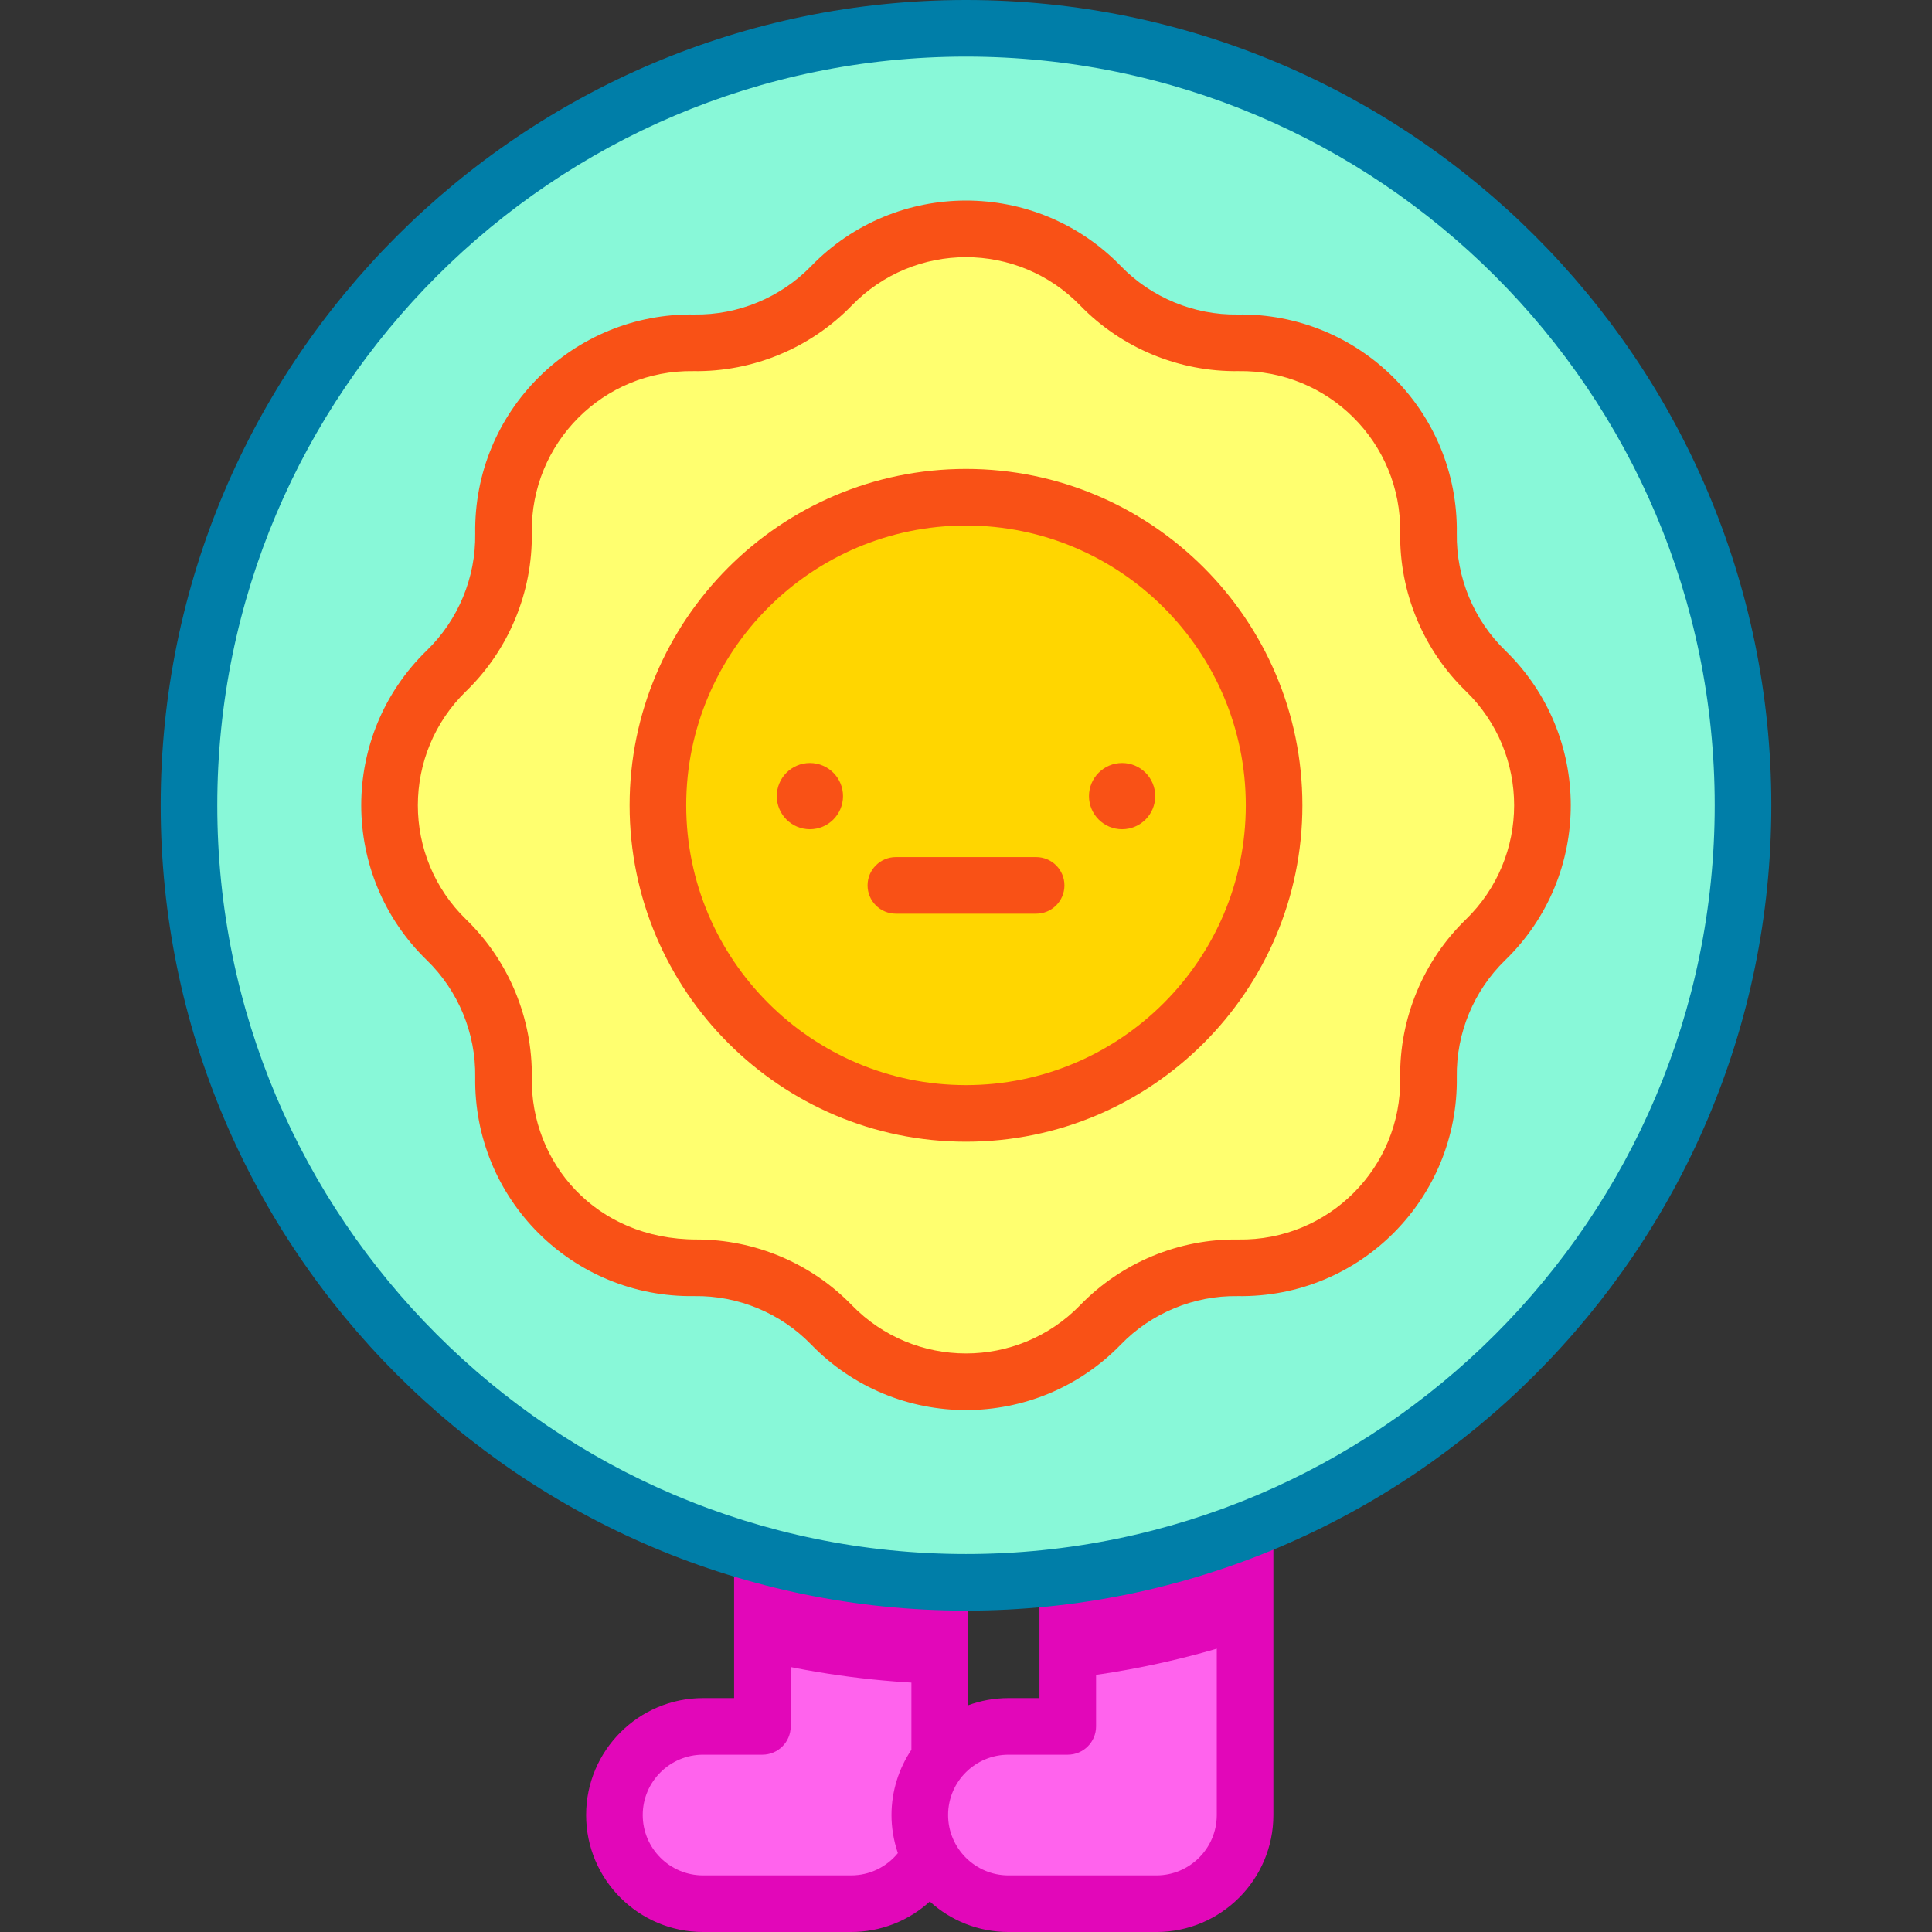 <svg id="Capa_1" enable-background="new 0 0 512 512" height="512" viewBox="0 0 512 512" width="512" xmlns="http://www.w3.org/2000/svg"><rect x="0" y="0" width="512" height="512" fill="#333333" stroke="none"/><g><circle cx="256" cy="213.417" fill="#88f8d8" r="205.917"/><path d="m393.656 177.746c-9.837-9.542-15.298-22.722-15.09-36.425v-.028c.425-28.032-22.409-50.867-50.442-50.442h-.028c-13.703.208-26.883-5.253-36.425-15.09-19.522-20.127-51.82-20.127-71.343 0-9.541 9.837-22.722 15.298-36.425 15.09h-.028c-28.032-.425-50.867 22.409-50.442 50.442v.028c.208 13.703-5.252 26.883-15.09 36.425-20.127 19.522-20.127 51.82 0 71.343 9.837 9.541 15.298 22.722 15.09 36.425v.028c-.425 28.032 22.409 50.867 50.442 50.442h.028c13.703-.208 26.883 5.252 36.425 15.09 19.522 20.127 51.82 20.127 71.343 0 9.541-9.837 22.722-15.298 36.425-15.09h.028c28.032.425 50.867-22.409 50.442-50.442v-.029c-.208-13.703 5.253-26.883 15.09-36.425 20.127-19.522 20.127-51.82 0-71.342z" fill="#ffff6f"/><circle cx="256" cy="213.417" fill="#ffd600" r="81.648"/><path d="m282.971 417.575v39.937h-15.722c-12.975 0-23.494 10.519-23.494 23.494s10.519 23.494 23.494 23.494h39.216c12.975 0 23.494-10.519 23.494-23.494v-75.368c-14.906 5.739-30.644 9.799-46.988 11.937z" fill="#ff63ed"/><path d="m249.034 419.204c-16.207-.539-31.938-2.951-46.987-7.027v45.336h-15.723c-12.975 0-23.494 10.519-23.494 23.494s10.519 23.494 23.494 23.494h39.216c9.074 0 16.94-5.147 20.854-12.678-1.683-3.238-2.64-6.914-2.64-10.816 0-5.627 1.98-10.79 5.279-14.835v-46.968z" fill="#ff63ed"/><g><path d="m214.945 356.294c-8.068-8.318-19.338-12.989-30.927-12.813-32.294.488-58.574-25.724-58.083-58.054.176-11.615-4.494-22.888-12.812-30.956-23.142-22.446-23.231-59.578 0-82.11 8.318-8.068 12.988-19.341 12.813-30.928-.495-32.609 26.066-58.572 58.054-58.083 11.611.176 22.888-4.494 30.956-12.812 22.446-23.142 59.578-23.231 82.11 0 8.067 8.318 19.346 12.988 30.927 12.813 32.18-.488 58.575 25.624 58.083 58.054-.176 11.615 4.494 22.888 12.812 30.956 23.143 22.447 23.231 59.578 0 82.11-8.318 8.068-12.988 19.341-12.813 30.928.486 32.067-25.514 58.573-58.054 58.083-11.641-.177-22.888 4.494-30.956 12.812-22.446 23.142-59.578 23.231-82.11 0zm-30.325-27.817c15.431 0 30.355 6.303 41.092 17.373 16.559 17.073 43.952 17.139 60.575 0 10.936-11.275 26.196-17.608 41.922-17.367 23.83.358 43.219-18.973 42.857-42.828-.238-15.735 6.092-31.015 17.367-41.951 17.073-16.56 17.138-43.953 0-60.575-11.275-10.936-17.605-26.216-17.367-41.922.363-23.988-19.136-43.217-42.828-42.857-15.726.238-31.015-6.091-41.951-17.367-16.559-17.072-43.952-17.139-60.575 0-10.936 11.275-26.222 17.606-41.922 17.367-24.002-.363-43.216 19.143-42.857 42.828.238 15.735-6.092 31.015-17.367 41.951-17.073 16.56-17.138 43.953 0 60.575 11.275 10.936 17.605 26.216 17.367 41.922-.338 22.312 16.772 42.851 43.687 42.851z" fill="#f95116"/></g><g><path d="m256 302.565c-49.156 0-89.147-39.992-89.147-89.148s39.991-89.148 89.147-89.148 89.148 39.992 89.148 89.148-39.992 89.148-89.148 89.148zm0-163.296c-40.885 0-74.147 33.263-74.147 74.148s33.262 74.148 74.147 74.148 74.148-33.263 74.148-74.148-33.263-74.148-74.148-74.148z" fill="#f95116"/></g><g fill="#e207b9"><path d="m329.958 401.139c-4.142 0-7.5 3.358-7.5 7.5v72.368c0 8.819-7.175 15.994-15.994 15.994h-39.216c-8.806 0-15.994-7.208-15.994-15.994 0-8.909 7.258-15.994 15.994-15.994h15.722c4.142 0 7.5-3.358 7.5-7.5v-36.938c0-4.142-3.358-7.5-7.5-7.5s-7.5 3.358-7.5 7.5v29.438h-8.222c-3.765 0-7.374.676-10.715 1.911v-29.72c0-4.143-3.358-7.5-7.5-7.5s-7.5 3.357-7.5 7.5v41.504c-3.316 4.923-5.279 10.989-5.279 17.298 0 3.143.507 6.617 1.692 10.092-3.003 3.701-7.522 5.901-12.407 5.901h-39.216c-8.819 0-15.994-7.175-15.994-15.994s7.175-15.994 15.994-15.994h15.723c4.142 0 7.5-3.358 7.5-7.5v-42.336c0-4.142-3.358-7.5-7.5-7.5s-7.5 3.358-7.5 7.5v34.836h-8.223c-17.09 0-30.994 13.904-30.994 30.994s13.906 30.995 30.996 30.995h39.216c7.877 0 15.257-2.957 20.866-8.075 5.509 5.014 12.825 8.075 20.843 8.075h39.216c17.09 0 30.994-13.904 30.994-30.994v-72.368c-.002-4.141-3.36-7.499-7.502-7.499z"/><path d="m202.047 440.181c15.271 3.555 30.992 5.606 46.987 6.066v-27.044c-16.207-.539-31.938-2.951-46.987-7.027z"/><path d="m282.971 444.827c16.089-1.819 31.818-5.249 46.987-10.237v-28.951c-14.905 5.739-30.643 9.798-46.987 11.937z"/></g><g><path d="m256 426.834c-117.679 0-213.417-95.738-213.417-213.417s95.738-213.417 213.417-213.417 213.417 95.738 213.417 213.417-95.738 213.417-213.417 213.417zm0-411.834c-109.408 0-198.417 89.009-198.417 198.417s89.009 198.417 198.417 198.417 198.417-89.01 198.417-198.417-89.009-198.417-198.417-198.417z" fill="#007ea8"/></g><circle cx="297.368" cy="210.982" fill="#f95116" r="8.777"/><g><path d="m274.586 242.138h-37.171c-4.142 0-7.5-3.358-7.5-7.5s3.358-7.5 7.5-7.5h37.171c4.142 0 7.5 3.358 7.5 7.5s-3.358 7.5-7.5 7.5z" fill="#f95116"/></g><circle cx="214.632" cy="210.982" fill="#f95116" r="8.777"/></g></svg>